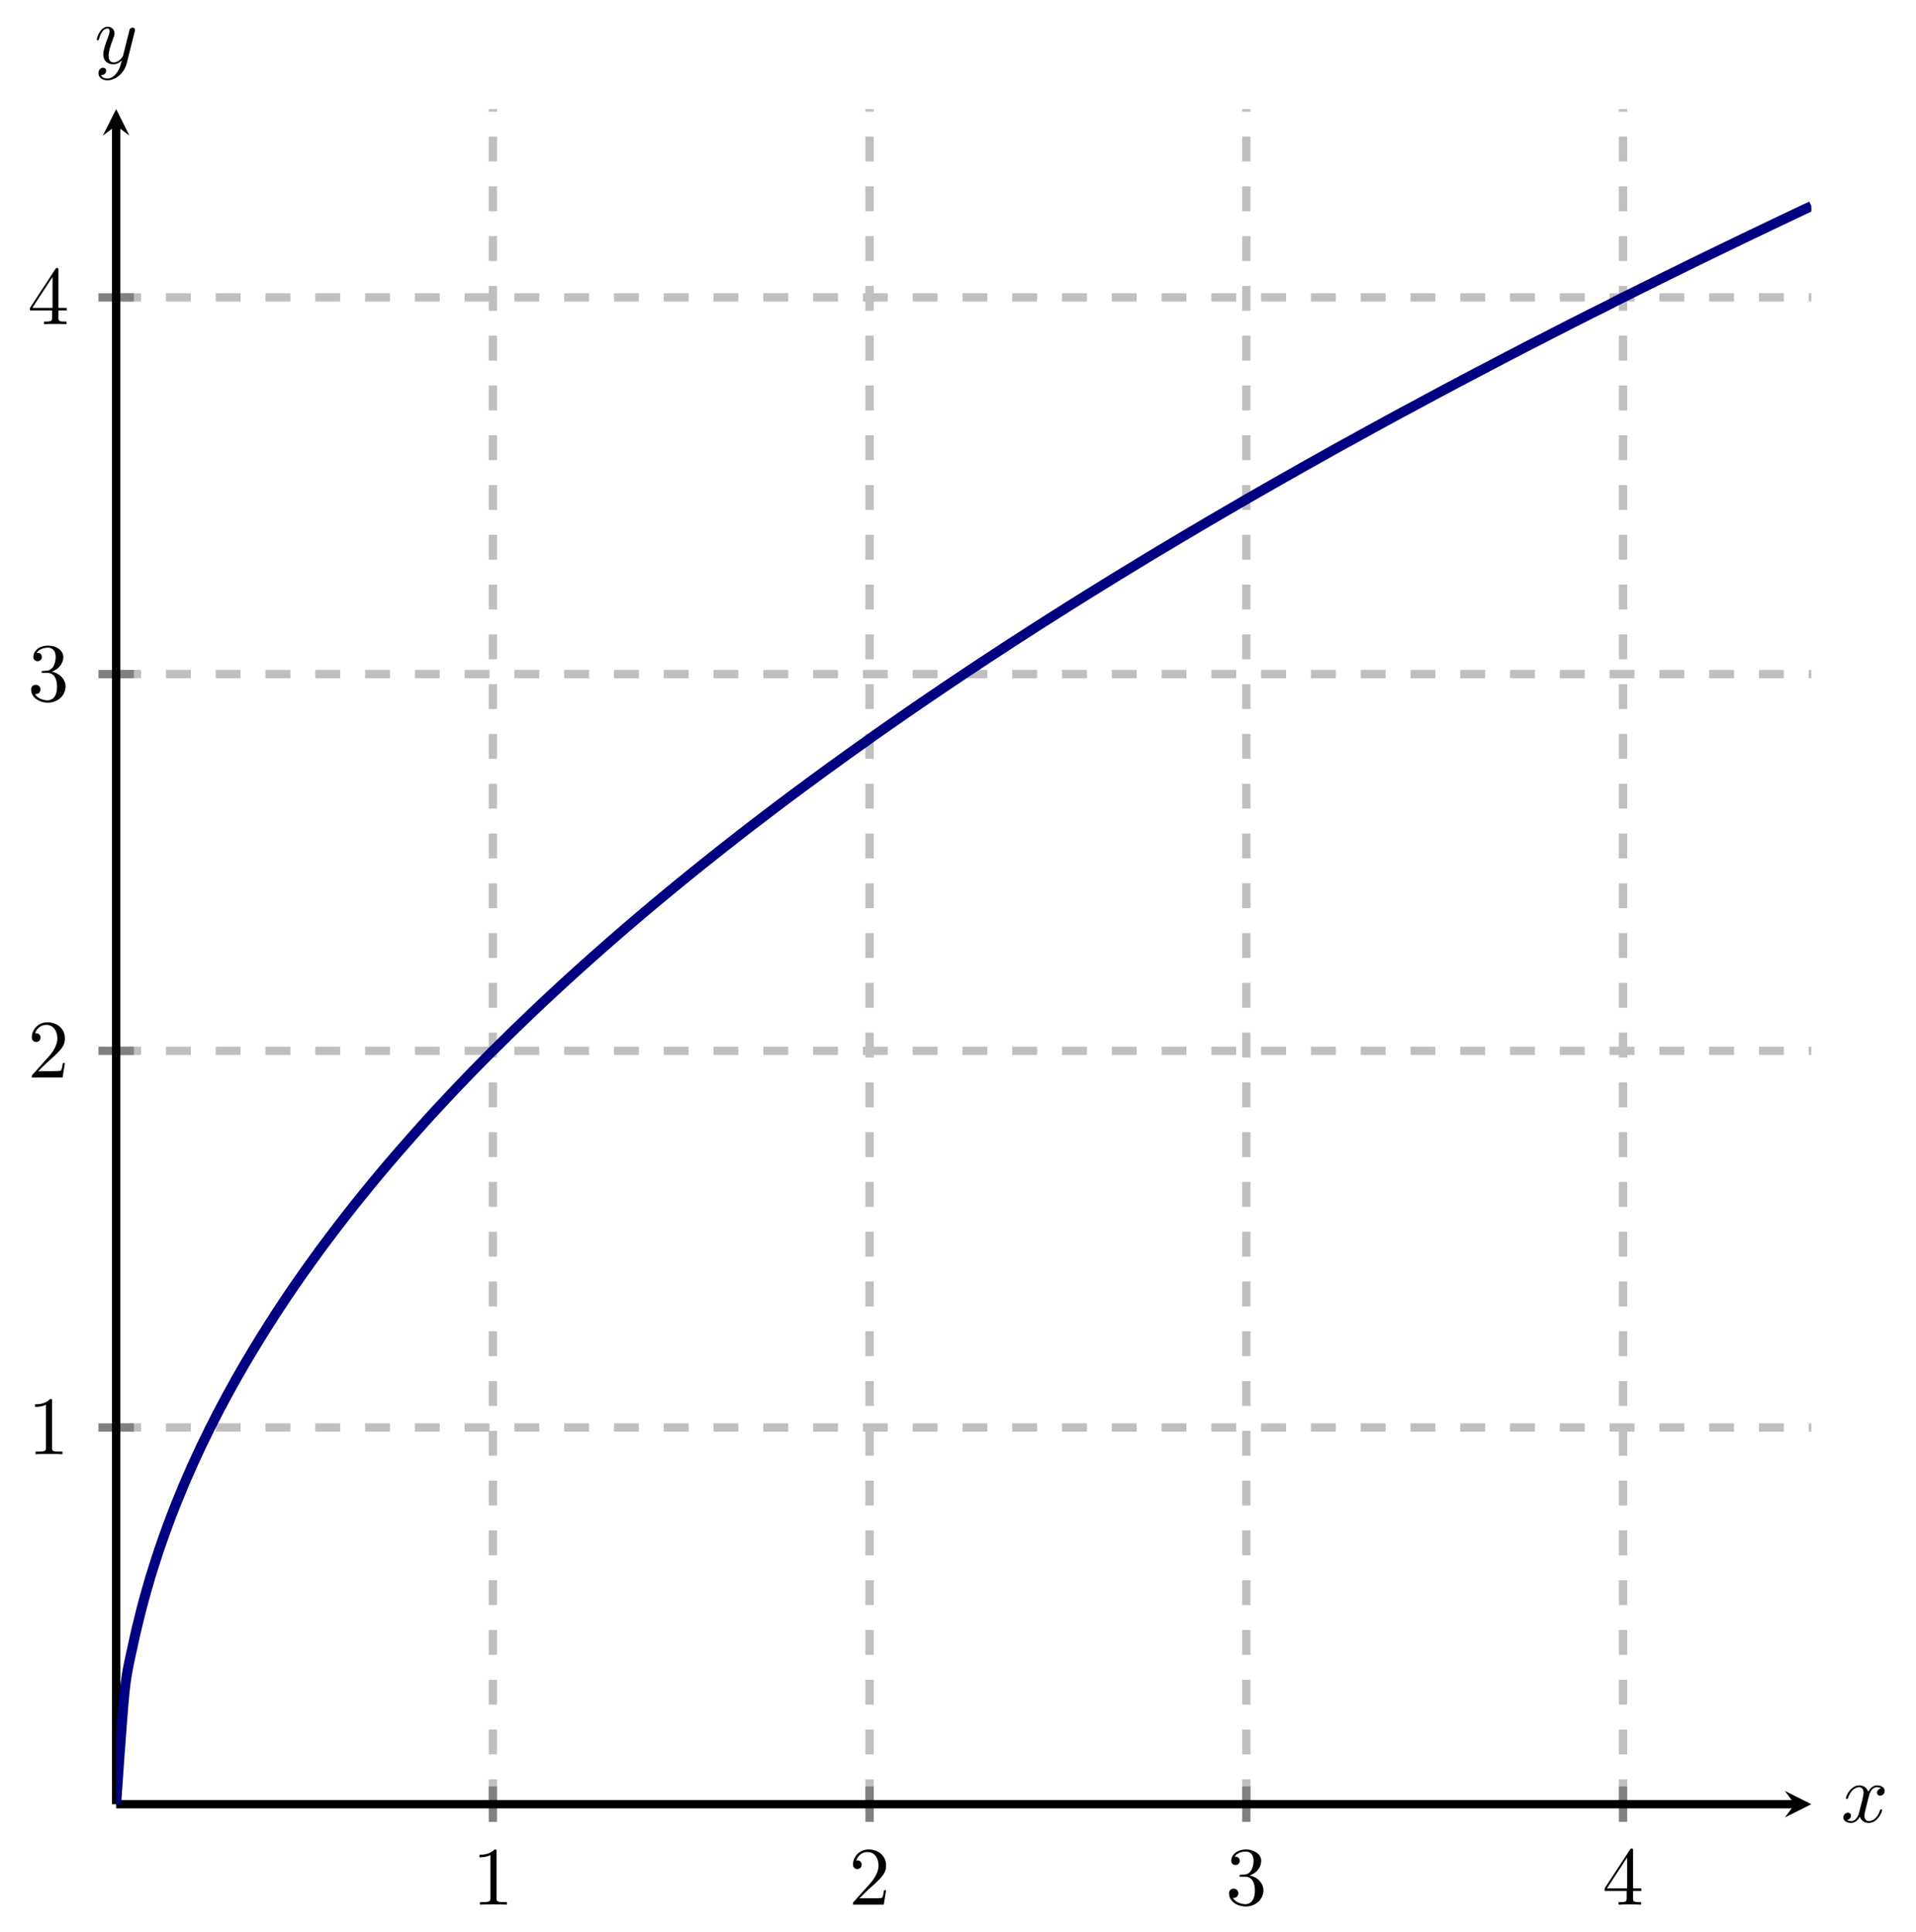 <?xml version="1.0" encoding="UTF-8" standalone="no"?>
<!DOCTYPE svg PUBLIC "-//W3C//DTD SVG 1.1//EN" "http://www.w3.org/Graphics/SVG/1.1/DTD/svg11.dtd">
<svg xmlns="http://www.w3.org/2000/svg" xmlns:xlink="http://www.w3.org/1999/xlink" version="1.1" width="230.081pt" height="232.053pt" viewBox="0 0 230.081 232.053">
<path transform="matrix(1,0,0,-1,13.948,216.666)" stroke-width="1" stroke-linecap="butt" stroke-dasharray="2.989,2.989" stroke-miterlimit="10" stroke-linejoin="miter" fill="none" stroke="#bfbfbf" d="M 45.238 0 L 45.238 203.571 M 90.476 0 L 90.476 203.571 M 135.714 0 L 135.714 203.571 M 180.952 0 L 180.952 203.571 "/>
<path transform="matrix(1,0,0,-1,13.948,216.666)" stroke-width="1" stroke-linecap="butt" stroke-dasharray="2.989,2.989" stroke-miterlimit="10" stroke-linejoin="miter" fill="none" stroke="#bfbfbf" d="M 0 45.238 L 203.571 45.238 M 0 90.476 L 203.571 90.476 M 0 135.714 L 203.571 135.714 M 0 180.952 L 203.571 180.952 "/>
<path transform="matrix(1,0,0,-1,13.948,216.666)" stroke-width="1" stroke-linecap="butt" stroke-miterlimit="10" stroke-linejoin="miter" fill="none" stroke="#808080" d="M 45.238 -2.126 L 45.238 2.126 M 90.476 -2.126 L 90.476 2.126 M 135.714 -2.126 L 135.714 2.126 M 180.952 -2.126 L 180.952 2.126 "/>
<path transform="matrix(1,0,0,-1,13.948,216.666)" stroke-width="1" stroke-linecap="butt" stroke-miterlimit="10" stroke-linejoin="miter" fill="none" stroke="#808080" d="M -2.126 45.238 L 2.126 45.238 M -2.126 90.476 L 2.126 90.476 M -2.126 135.714 L 2.126 135.714 M -2.126 180.952 L 2.126 180.952 "/>
<path transform="matrix(1,0,0,-1,13.948,216.666)" stroke-width="1" stroke-linecap="butt" stroke-miterlimit="10" stroke-linejoin="miter" fill="none" stroke="#000000" d="M 0 0 L 201.579 0 "/>
<path transform="matrix(1,0,0,-1,215.527,216.666)" d="M 1.993 0 L -1.196 1.594 L 0 0 L -1.196 -1.594 "/>
<path transform="matrix(1,0,0,-1,13.948,216.666)" stroke-width="1" stroke-linecap="butt" stroke-miterlimit="10" stroke-linejoin="miter" fill="none" stroke="#000000" d="M 0 0 L 0 201.579 "/>
<path transform="matrix(0,-1,-1,-0,13.948,15.087)" d="M 1.993 0 L -1.196 1.594 L 0 0 L -1.196 -1.594 "/>
<symbol id="font_0_1">
<path d="M .205 .64 C .205 .664 .205 .666 .182 .666 C .12 .602 .032 .602 0 .602 L 0 .571 C .02 .571 .079 .571 .131 .597 L .131 .079 C .131 .043 .128 .031 .038 .031 L .006 .031 L .006 0 C .041 .003 .128 .003 .168 .003 C .208 .003 .295 .003 .33 0 L .33 .031 L .298 .031 C .208 .031 .205 .042 .205 .079 L .205 .64 Z "/>
</symbol>
<use xlink:href="#font_0_1" transform="matrix(9.963,0,0,-9.963,57.581,228.732)"/>
<symbol id="font_0_2">
<path d="M .077 .077 L .183 .18 C .339 .318 .399 .372 .399 .472 C .399 .586 .309 .666 .187 .666 C .074 .666 0 .574 0 .485 C 0 .429 .05 .429 .053 .429 C .07 .429 .105 .441 .105 .482 C .105 .508 .087 .534 .052 .534 C .044 .534 .042 .534 .039 .533 C .062 .598 .116 .635 .174 .635 C .265 .635 .308 .554 .308 .472 C .308 .392 .258 .313 .203 .251 L .011 .037 C 0 .026 0 .024 0 0 L .371 0 L .399 .174 L .374 .174 C .369 .144 .362 .1 .352 .085 C .345 .077 .279 .077 .257 .077 L .077 .077 Z "/>
</symbol>
<use xlink:href="#font_0_2" transform="matrix(9.963,0,0,-9.963,102.43,228.732)"/>
<symbol id="font_0_3">
<path d="M .248 .374 C .33 .401 .388 .471 .388 .55 C .388 .632 .3 .688 .204 .688 C .103 .688 .027 .628 .027 .552 C .027 .519 .049 .5 .078 .5 C .109 .5 .129 .522 .129 .551 C .129 .601 .082 .601 .067 .601 C .098 .65 .164 .663 .2 .663 C .241 .663 .296 .641 .296 .551 C .296 .539 .294 .481 .268 .437 C .238 .389 .204 .386 .179 .385 C .171 .384 .147 .382 .14 .382 C .132 .381 .125 .38 .125 .37 C .125 .359 .132 .359 .149 .359 L .193 .359 C .275 .359 .312 .291 .312 .193 C .312 .057 .243 .028 .199 .028 C .156 .028 .081 .045 .046 .104 C .081 .099 .112 .121 .112 .159 C .112 .195 .085 .215 .056 .215 C .032 .215 0 .201 0 .157 C 0 .066 .093 0 .202 0 C .324 0 .415 .091 .415 .193 C .415 .275 .352 .353 .248 .374 Z "/>
</symbol>
<use xlink:href="#font_0_3" transform="matrix(9.963,0,0,-9.963,147.587,228.951)"/>
<symbol id="font_0_4">
<path d="M .266 .165 L .266 .078 C .266 .042 .264 .031 .19 .031 L .169 .031 L .169 0 C .21 .003 .262 .003 .304 .003 C .346 .003 .399 .003 .44 0 L .44 .031 L .419 .031 C .345 .031 .343 .042 .343 .078 L .343 .165 L .443 .165 L .443 .196 L .343 .196 L .343 .651 C .343 .671 .343 .677 .327 .677 C .318 .677 .315 .677 .307 .665 L 0 .196 L 0 .165 L .266 .165 M .272 .196 L .028 .196 L .272 .569 L .272 .196 Z "/>
</symbol>
<use xlink:href="#font_0_4" transform="matrix(9.963,0,0,-9.963,192.686,228.732)"/>
<use xlink:href="#font_0_1" transform="matrix(9.963,0,0,-9.963,4.208,174.639)"/>
<use xlink:href="#font_0_2" transform="matrix(9.963,0,0,-9.963,3.819,129.402)"/>
<use xlink:href="#font_0_3" transform="matrix(9.963,0,0,-9.963,3.739,84.383)"/>
<use xlink:href="#font_0_4" transform="matrix(9.963,0,0,-9.963,3.6,38.927)"/>
<clipPath id="cp1">
<path transform="matrix(1,0,0,-1,13.948,216.666)" d="M 0 0 L 203.571 0 L 203.571 203.571 L 0 203.571 Z "/>
</clipPath>
<g clip-path="url(#cp1)">
<path transform="matrix(1,0,0,-1,13.948,216.666)" stroke-width="1.196" stroke-linecap="butt" stroke-miterlimit="10" stroke-linejoin="miter" fill="none" stroke="#000080" d="M 0 0 C 0 0 .739 10.932 1.023 13.601 C 1.307 16.271 1.762 17.857 2.046 19.24 C 2.33 20.622 2.785 22.458 3.069 23.564 C 3.353 24.671 3.808 26.261 4.092 27.212 C 4.376 28.164 4.831 29.576 5.115 30.424 C 5.399 31.273 5.854 32.556 6.138 33.33 C 6.422 34.103 6.877 35.284 7.161 36 C 7.445 36.715 7.9 37.819 8.184 38.489 C 8.468 39.158 8.923 40.193 9.207 40.823 C 9.491 41.453 9.946 42.433 10.23 43.03 C 10.514 43.628 10.969 44.56 11.253 45.13 C 11.537 45.7 11.992 46.594 12.276 47.139 C 12.559 47.684 13.015 48.534 13.299 49.058 C 13.582 49.582 14.038 50.408 14.322 50.914 C 14.605 51.42 15.061 52.218 15.345 52.705 C 15.628 53.192 16.084 53.953 16.367 54.424 C 16.651 54.895 17.107 55.64 17.39 56.099 C 17.674 56.557 18.13 57.282 18.413 57.728 C 18.697 58.174 19.153 58.877 19.436 59.312 C 19.72 59.746 20.175 60.436 20.459 60.859 C 20.743 61.282 21.198 61.949 21.482 62.361 C 21.766 62.773 22.221 63.425 22.505 63.827 C 22.789 64.229 23.244 64.863 23.528 65.258 C 23.812 65.652 24.267 66.285 24.551 66.67 C 24.835 67.055 25.29 67.659 25.574 68.035 C 25.858 68.412 26.313 69.014 26.597 69.384 C 26.881 69.755 27.336 70.341 27.62 70.705 C 27.904 71.069 28.359 71.651 28.643 72.008 C 28.927 72.365 29.382 72.925 29.666 73.276 C 29.95 73.626 30.405 74.188 30.689 74.533 C 30.973 74.879 31.428 75.426 31.712 75.765 C 31.996 76.104 32.451 76.643 32.735 76.977 C 33.019 77.311 33.474 77.844 33.758 78.171 C 34.042 78.499 34.497 79.016 34.781 79.338 C 35.065 79.661 35.52 80.177 35.804 80.497 C 36.088 80.818 36.543 81.329 36.827 81.646 C 37.111 81.962 37.566 82.468 37.85 82.778 C 38.134 83.089 38.589 83.577 38.873 83.882 C 39.157 84.187 39.612 84.674 39.896 84.977 C 40.18 85.279 40.635 85.764 40.919 86.063 C 41.203 86.362 41.658 86.836 41.942 87.131 C 42.226 87.426 42.681 87.898 42.965 88.19 C 43.248 88.481 43.704 88.944 43.988 89.231 C 44.271 89.519 44.727 89.979 45.011 90.262 C 45.294 90.544 45.75 90.987 46.034 91.266 C 46.317 91.545 46.773 91.996 47.056 92.274 C 47.34 92.552 47.796 92.997 48.079 93.272 C 48.363 93.547 48.819 93.984 49.102 94.256 C 49.386 94.529 49.842 94.966 50.125 95.236 C 50.409 95.506 50.864 95.936 51.148 96.203 C 51.432 96.47 51.887 96.895 52.171 97.159 C 52.455 97.424 52.91 97.845 53.194 98.107 C 53.478 98.369 53.933 98.788 54.217 99.048 C 54.501 99.307 54.956 99.719 55.24 99.976 C 55.524 100.233 55.979 100.644 56.263 100.898 C 56.547 101.152 57.002 101.558 57.286 101.81 C 57.57 102.062 58.025 102.466 58.309 102.716 C 58.593 102.965 59.048 103.363 59.332 103.611 C 59.616 103.858 60.071 104.255 60.355 104.501 C 60.639 104.747 61.094 105.141 61.378 105.385 C 61.662 105.629 62.117 106.017 62.401 106.259 C 62.685 106.5 63.14 106.886 63.424 107.125 C 63.708 107.365 64.163 107.748 64.447 107.986 C 64.731 108.224 65.186 108.604 65.47 108.84 C 65.754 109.076 66.209 109.453 66.493 109.687 C 66.777 109.921 67.232 110.296 67.516 110.527 C 67.8 110.759 68.255 111.128 68.539 111.358 C 68.823 111.588 69.278 111.959 69.562 112.188 C 69.846 112.417 70.301 112.781 70.585 113.008 C 70.869 113.235 71.324 113.599 71.608 113.824 C 71.891 114.05 72.347 114.41 72.631 114.634 C 72.914 114.858 73.37 115.217 73.654 115.439 C 73.937 115.661 74.393 116.015 74.677 116.236 C 74.96 116.457 75.416 116.813 75.7 117.033 C 75.983 117.252 76.439 117.602 76.722 117.82 C 77.006 118.037 77.462 118.383 77.745 118.6 C 78.029 118.816 78.485 119.164 78.768 119.38 C 79.052 119.595 79.507 119.938 79.791 120.152 C 80.075 120.366 80.53 120.708 80.814 120.92 C 81.098 121.133 81.553 121.471 81.837 121.682 C 82.121 121.893 82.576 122.231 82.86 122.44 C 83.144 122.65 83.599 122.984 83.883 123.192 C 84.167 123.401 84.622 123.736 84.906 123.943 C 85.19 124.15 85.645 124.477 85.929 124.682 C 86.213 124.888 86.668 125.217 86.952 125.422 C 87.236 125.628 87.691 125.96 87.975 126.163 C 88.259 126.366 88.714 126.684 88.998 126.885 C 89.282 127.087 89.737 127.412 90.021 127.615 C 90.305 127.818 90.76 128.148 91.044 128.349 C 91.328 128.551 91.783 128.866 92.067 129.065 C 92.351 129.264 92.806 129.583 93.09 129.782 C 93.374 129.98 93.829 130.297 94.113 130.494 C 94.397 130.691 94.852 131.005 95.136 131.201 C 95.42 131.397 95.875 131.71 96.159 131.905 C 96.443 132.1 96.898 132.412 97.182 132.605 C 97.466 132.798 97.921 133.104 98.205 133.297 C 98.489 133.489 98.944 133.8 99.228 133.992 C 99.512 134.184 99.967 134.491 100.251 134.682 C 100.534 134.872 100.99 135.175 101.274 135.365 C 101.557 135.555 102.013 135.861 102.297 136.05 C 102.58 136.239 103.036 136.54 103.32 136.727 C 103.603 136.915 104.059 137.216 104.342 137.402 C 104.626 137.589 105.082 137.888 105.365 138.074 C 105.649 138.26 106.105 138.558 106.388 138.743 C 106.672 138.929 107.128 139.226 107.411 139.41 C 107.695 139.594 108.15 139.886 108.434 140.069 C 108.718 140.252 109.173 140.545 109.457 140.728 C 109.741 140.911 110.196 141.206 110.48 141.388 C 110.764 141.57 111.219 141.858 111.503 142.038 C 111.787 142.219 112.242 142.508 112.526 142.687 C 112.81 142.867 113.265 143.154 113.549 143.333 C 113.833 143.512 114.288 143.8 114.572 143.978 C 114.856 144.157 115.311 144.444 115.595 144.621 C 115.879 144.799 116.334 145.084 116.618 145.26 C 116.902 145.437 117.357 145.717 117.641 145.893 C 117.925 146.068 118.38 146.35 118.664 146.526 C 118.948 146.702 119.403 146.984 119.687 147.159 C 119.971 147.334 120.426 147.614 120.71 147.787 C 120.994 147.96 121.449 148.235 121.733 148.407 C 122.017 148.579 122.472 148.856 122.756 149.029 C 123.04 149.203 123.495 149.482 123.779 149.655 C 124.063 149.827 124.518 150.101 124.802 150.271 C 125.086 150.441 125.541 150.713 125.825 150.882 C 126.109 151.052 126.564 151.323 126.848 151.493 C 127.132 151.663 127.587 151.938 127.871 152.107 C 128.155 152.275 128.61 152.542 128.894 152.71 C 129.177 152.878 129.633 153.147 129.917 153.314 C 130.2 153.482 130.656 153.753 130.94 153.92 C 131.223 154.087 131.679 154.353 131.963 154.519 C 132.246 154.684 132.702 154.95 132.985 155.115 C 133.269 155.28 133.725 155.541 134.008 155.706 C 134.292 155.871 134.748 156.139 135.031 156.305 C 135.315 156.47 135.771 156.733 136.054 156.897 C 136.338 157.061 136.793 157.324 137.077 157.487 C 137.361 157.65 137.816 157.909 138.1 158.071 C 138.384 158.233 138.839 158.494 139.123 158.656 C 139.407 158.818 139.862 159.078 140.146 159.239 C 140.43 159.399 140.885 159.654 141.169 159.814 C 141.453 159.974 141.908 160.231 142.192 160.391 C 142.476 160.552 142.931 160.812 143.215 160.971 C 143.499 161.131 143.954 161.383 144.238 161.541 C 144.522 161.7 144.977 161.957 145.261 162.116 C 145.545 162.275 146 162.53 146.284 162.689 C 146.568 162.847 147.023 163.103 147.307 163.259 C 147.591 163.415 148.046 163.658 148.33 163.814 C 148.614 163.97 149.069 164.224 149.353 164.382 C 149.637 164.539 150.092 164.79 150.376 164.946 C 150.66 165.102 151.115 165.351 151.399 165.506 C 151.683 165.662 152.138 165.912 152.422 166.067 C 152.706 166.222 153.161 166.47 153.445 166.624 C 153.729 166.778 154.184 167.025 154.468 167.177 C 154.752 167.33 155.207 167.571 155.491 167.723 C 155.775 167.874 156.23 168.117 156.514 168.27 C 156.798 168.423 157.253 168.673 157.537 168.826 C 157.82 168.979 158.276 169.22 158.56 169.372 C 158.843 169.524 159.299 169.771 159.583 169.921 C 159.866 170.072 160.322 170.31 160.606 170.46 C 160.889 170.61 161.345 170.852 161.628 171.002 C 161.912 171.153 162.368 171.397 162.651 171.546 C 162.935 171.696 163.391 171.93 163.674 172.078 C 163.958 172.226 164.413 172.465 164.697 172.614 C 164.981 172.763 165.436 173.003 165.72 173.152 C 166.004 173.301 166.459 173.541 166.743 173.689 C 167.027 173.837 167.482 174.071 167.766 174.218 C 168.05 174.365 168.505 174.603 168.789 174.751 C 169.073 174.899 169.528 175.139 169.812 175.284 C 170.096 175.429 170.551 175.654 170.835 175.799 C 171.119 175.943 171.574 176.181 171.858 176.327 C 172.142 176.474 172.597 176.709 172.881 176.855 C 173.165 177 173.62 177.231 173.904 177.377 C 174.188 177.522 174.643 177.759 174.927 177.903 C 175.211 178.047 175.666 178.271 175.95 178.414 C 176.234 178.558 176.689 178.796 176.973 178.938 C 177.257 179.081 177.712 179.3 177.996 179.441 C 178.28 179.582 178.735 179.81 179.019 179.954 C 179.303 180.098 179.758 180.334 180.042 180.479 C 180.326 180.624 180.781 180.859 181.065 181.002 C 181.349 181.145 181.804 181.369 182.088 181.51 C 182.372 181.65 182.827 181.877 183.111 182.018 C 183.395 182.159 183.85 182.382 184.134 182.523 C 184.418 182.663 184.873 182.89 185.157 183.031 C 185.441 183.172 185.896 183.4 186.18 183.54 C 186.463 183.679 186.919 183.898 187.203 184.036 C 187.486 184.175 187.942 184.401 188.226 184.541 C 188.509 184.681 188.965 184.906 189.249 185.045 C 189.532 185.184 189.988 185.406 190.271 185.544 C 190.555 185.682 191.011 185.905 191.294 186.042 C 191.578 186.18 192.034 186.399 192.317 186.536 C 192.601 186.674 193.056 186.895 193.34 187.032 C 193.624 187.17 194.079 187.391 194.363 187.528 C 194.647 187.665 195.102 187.885 195.386 188.021 C 195.67 188.157 196.125 188.375 196.409 188.511 C 196.693 188.646 197.148 188.863 197.432 188.999 C 197.716 189.135 198.171 189.355 198.455 189.491 C 198.739 189.627 199.194 189.845 199.478 189.98 C 199.762 190.115 200.217 190.331 200.501 190.466 C 200.785 190.601 201.24 190.819 201.524 190.954 C 201.808 191.089 202.263 191.305 202.547 191.438 C 202.831 191.572 203.57 191.918 203.57 191.918 "/>
</g>
<symbol id="font_2_1">
<path d="M .305 .313 C .311 .339 .334 .431 .404 .431 C .409 .431 .433 .431 .454 .418 C .426 .413 .406 .388 .406 .364 C .406 .348 .417 .329 .444 .329 C .466 .329 .498 .347 .498 .387 C .498 .439 .439 .453 .405 .453 C .347 .453 .312 .4 .3 .377 C .275 .443 .221 .453 .192 .453 C .088 .453 .031 .324 .031 .299 C .031 .289 .041 .289 .043 .289 C .051 .289 .054 .291 .056 .3 C .09 .406 .156 .431 .19 .431 C .209 .431 .244 .422 .244 .364 C .244 .333 .227 .266 .19 .126 C .174 .064 .139 .022 .095 .022 C .089 .022 .066 .022 .045 .035 C .07 .04 .092 .061 .092 .089 C .092 .116 .07 .124 .055 .124 C .025 .124 0 .098 0 .066 C 0 .02 .05 0 .094 0 C .16 0 .196 .07 .199 .076 C .211 .039 .247 0 .307 0 C .41 0 .467 .129 .467 .154 C .467 .164 .458 .164 .455 .164 C .446 .164 .444 .16 .442 .153 C .409 .046 .341 .022 .309 .022 C .27 .022 .254 .054 .254 .088 C .254 .11 .26 .132 .271 .176 L .305 .313 Z "/>
</symbol>
<use xlink:href="#font_2_1" transform="matrix(9.963,0,0,-9.963,221.356,218.921)"/>
<symbol id="font_2_2">
<path d="M .457 .586 C .461 .6 .461 .602 .461 .609 C .461 .627 .447 .636 .432 .636 C .422 .636 .406 .63 .397 .615 C .395 .61 .387 .579 .383 .561 C .376 .535 .369 .508 .363 .481 L .318 .301 C .314 .286 .271 .216 .205 .216 C .154 .216 .143 .26 .143 .297 C .143 .343 .16 .405 .194 .493 C .21 .534 .214 .545 .214 .565 C .214 .61 .182 .647 .132 .647 C .037 .647 0 .502 0 .493 C 0 .483 .01 .483 .012 .483 C .022 .483 .023 .485 .028 .501 C .055 .595 .095 .625 .129 .625 C .137 .625 .154 .625 .154 .593 C .154 .568 .144 .542 .137 .523 C .097 .417 .079 .36 .079 .313 C .079 .224 .142 .194 .201 .194 C .24 .194 .274 .211 .302 .239 C .289 .187 .277 .138 .237 .085 C .211 .051 .173 .022 .127 .022 C .113 .022 .068 .025 .051 .064 C .067 .064 .08 .064 .094 .076 C .104 .085 .114 .098 .114 .117 C .114 .148 .087 .152 .077 .152 C .054 .152 .021 .136 .021 .087 C .021 .037 .065 0 .127 0 C .23 0 .333 .091 .361 .204 L .457 .586 Z "/>
</symbol>
<use xlink:href="#font_2_2" transform="matrix(9.963,0,0,-9.963,11.616,9.652)"/>
</svg>

